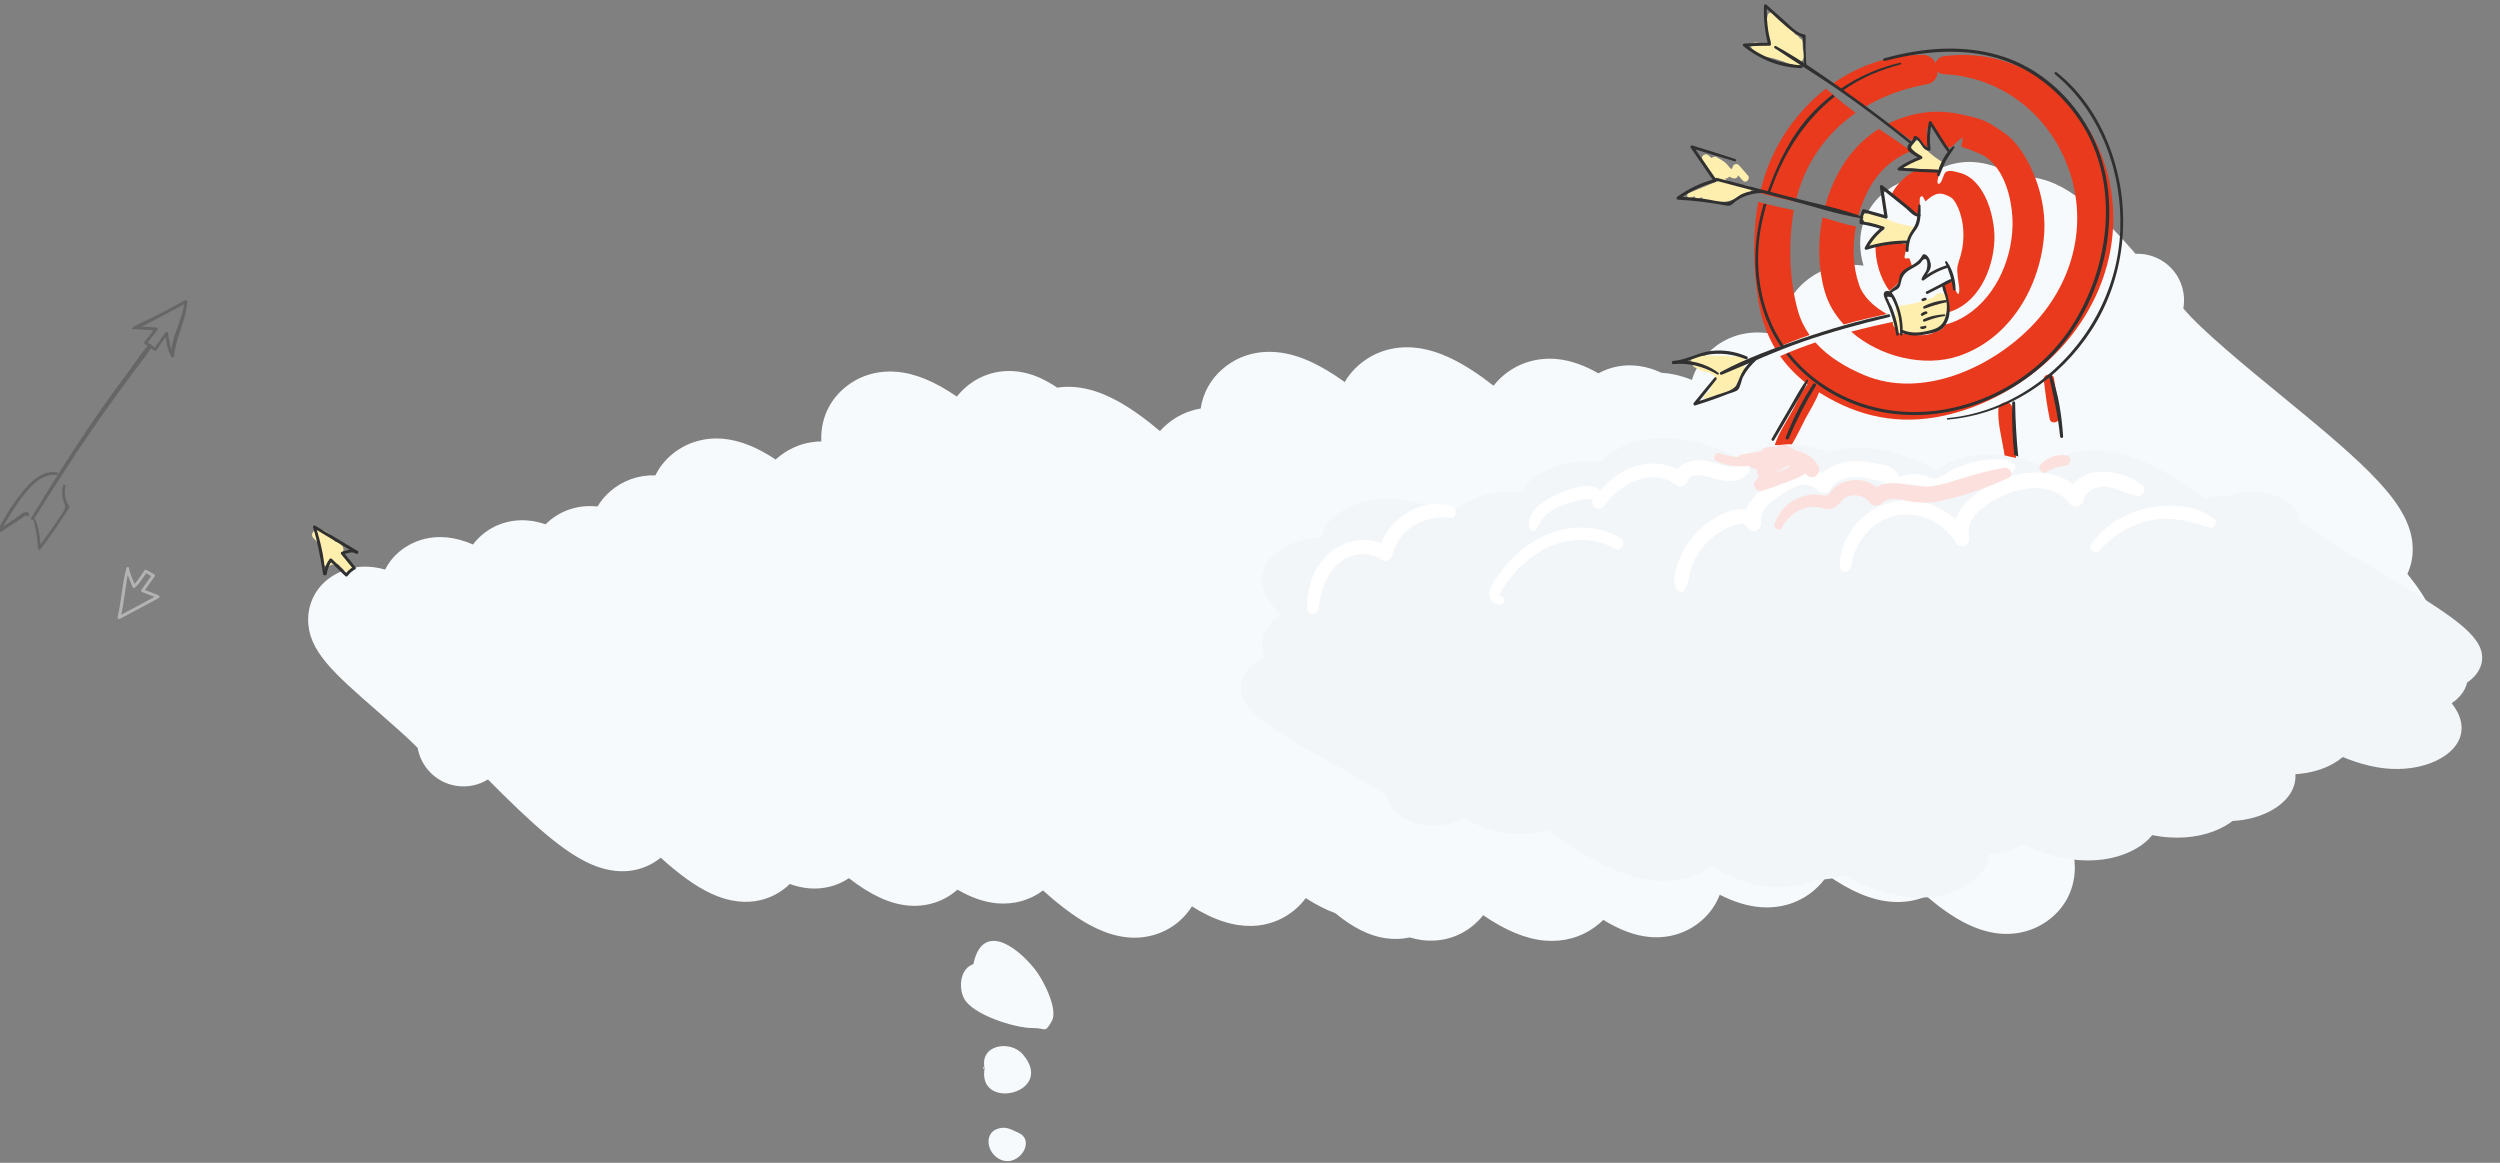 <?xml version="1.0" encoding="utf-8"?>
<!-- Generator: Adobe Illustrator 20.1.0, SVG Export Plug-In . SVG Version: 6.00 Build 0)  -->
<svg version="1.1" xmlns="http://www.w3.org/2000/svg" xmlns:xlink="http://www.w3.org/1999/xlink" x="0px" y="0px"
	 viewBox="0 0 860 400" style="enable-background:new 0 0 860 400;" xml:space="preserve">
<rect x="0" y="0" width="860" height="400" fill="#808080" stroke="none"/>
<style type="text/css">
	.st0{fill:none;stroke:#F7FAFC;stroke-width:39.997;stroke-linecap:round;stroke-linejoin:round;}
	.st1{fill:none;stroke:#F2F6F9;stroke-width:39.997;stroke-linecap:round;stroke-linejoin:round;}
	.st2{fill:#F7FAFC;}
	.st3{fill:#F2F6F9;}
	.st4{fill:#FFFFFF;}
	.st5{fill:#FCE0DE;}
	.st6{fill:#E6E6E6;}
	.st7{fill:#FFEFAF;}
	.st8{fill:#E93A1D;}
	.st9{fill:#303030;}
	.st10{fill:#E83D25;}
	.st11{fill:#B3B3B3;}
	.st12{fill:#666666;}
	.st13{fill:none;stroke:#E93A1D;stroke-width:1.5;stroke-linecap:round;stroke-linejoin:round;}
	.st14{fill:none;stroke:#E93A1D;stroke-width:1.5;stroke-linecap:round;stroke-linejoin:round;stroke-dasharray:2.026,5.065;}
	.st15{fill:none;stroke:#E93A1D;stroke-width:1.5;stroke-linecap:round;stroke-linejoin:round;stroke-dasharray:1.893,4.732;}
	.st16{fill:#777777;}
	.st17{fill:#172DF8;}
	.st18{fill:none;stroke:#E93A1D;stroke-width:1.5;stroke-linecap:round;stroke-linejoin:round;stroke-dasharray:1.92,4.799;}
	.st19{fill:none;stroke:#E93A1D;stroke-width:1.5;stroke-linecap:round;stroke-linejoin:round;stroke-dasharray:1.92,4.799;}
</style>
<g id="back">
	<g>
		<path class="st2" d="M533.824,323.664c-0.754,0-1.515-0.03-2.284-0.093c-6.655-0.534-13.68-3.526-21.332-8.742
			c-0.889,1.137-1.897,2.199-3.019,3.175c-4.974,4.324-11.378,6.233-18.03,5.382
			c-1.39-0.179-2.781-0.48-4.18-0.905c-2.683,0.582-5.496,0.682-8.351,0.268
			c-5.666-0.818-11.331-3.719-17.277-8.609c-3.272-1.203-6.656-2.94-10.18-5.188
			c-0.984,1.352-2.132,2.604-3.436,3.737c-4.669,4.06-14.843,9.717-30.525,2.019
			c-1.669-0.819-3.396-1.788-5.189-2.913c-1.154,1.867-2.604,3.574-4.33,5.074
			c-4.798,4.17-11.039,6.166-17.581,5.604c-8.985-0.765-18.373-6.28-29.295-16.161
			c-4.434,3.34-9.947,4.91-15.682,4.436c-4.483-0.369-9.014-1.955-13.766-4.704
			c-0.059,0.053-0.119,0.104-0.179,0.156c-4.504,3.915-10.361,5.808-16.484,5.33
			c-6.604-0.515-13.296-3.72-20.685-9.43c-3.931,2.641-8.666,3.879-13.575,3.496
			c-2.233-0.171-4.474-0.675-6.75-1.503c-0.316,0.311-0.644,0.615-0.983,0.909
			c-3.315,2.882-12.531,8.863-26.467,2.198c-5.024-2.403-10.418-6.264-16.964-12.143
			c-3.354,2.752-11.683,7.653-24.065,2.185c-4.435-1.958-9.188-5.101-14.959-9.89
			c-6.298-5.228-13.301-12.037-20.405-19.213c-6.552,4.061-15.266,2.889-20.486-3.116
			c-1.98-2.278-3.202-4.956-3.686-7.727c-3.215-3.344-9.4-8.741-13.419-12.249
			c-15.653-13.661-24.276-21.186-24.266-31.961c0.005-5.061,2.186-9.858,5.984-13.16
			c2.731-2.374,9.813-7.068,20.497-3.988c1.115-2.223,2.664-4.234,4.592-5.91c3.251-2.825,12.158-8.627,25.632-2.714
			c0.856-1.14,1.843-2.2,2.955-3.167c4.304-3.741,9.896-5.56,15.737-5.108c2.082,0.159,4.17,0.604,6.286,1.328
			c0.348-0.346,0.709-0.682,1.085-1.008c4.381-3.81,10.072-5.659,16.03-5.186
			c0.248,0.019,0.498,0.043,0.747,0.07c1.147-1.934,2.619-3.698,4.391-5.237c4.28-3.722,9.751-5.654,15.524-5.481
			c1.266-2.585,3.06-4.92,5.335-6.897c4.875-4.238,11.225-6.262,17.869-5.695
			c5.807,0.494,11.766,2.911,18.166,7.149c0.155-0.143,0.312-0.282,0.472-0.421
			c2.921-2.539,8.005-5.706,15.248-5.808c-0.018-0.352-0.027-0.701-0.03-1.051
			c-0.042-6.681,2.677-12.743,7.657-17.072c5.023-4.367,11.32-6.382,18.201-5.831
			c6.528,0.523,13.339,3.409,20.791,8.527c0.894-1.142,1.907-2.209,3.035-3.189
			c5.103-4.436,11.643-6.341,18.418-5.36c4.315,0.623,8.629,2.459,13.07,5.469c1.945-0.294,3.962-0.36,6.03-0.194
			c8.917,0.716,18.378,5.879,29.304,15.154c0.692-0.782,1.442-1.526,2.25-2.228
			c3.361-2.922,7.405-4.809,11.767-5.546c0.784-5.266,3.352-9.977,7.43-13.521
			c5.023-4.368,11.333-6.41,18.247-5.901c7.38,0.54,15.173,4.042,23.869,10.315
			c1.241-2.155,2.853-4.115,4.808-5.814c5.189-4.511,11.703-6.607,18.821-6.055
			c8.414,0.648,17.436,5.186,27.577,13.143c0.913-1.187,1.956-2.293,3.122-3.307
			c5.195-4.516,11.928-6.586,18.953-5.842c4.549,0.484,9.171,2.125,13.989,4.883
			c4.208-2.328,9.048-3.219,14.02-2.522c2.579,0.36,5.137,1.138,7.71,2.332c3.123,0.185,6.601,0.923,10.443,2.457
			c1.218-4.031,3.551-7.639,6.863-10.518c3.934-3.42,11.86-8.003,23.922-4.636
			c-0.009-0.222-0.015-0.442-0.017-0.664c-0.088-6.962,2.739-13.295,7.961-17.834
			c3.544-3.081,10.27-7.099,20.312-5.646c-0.769-2.599-1.149-5.12-1.163-7.613
			c-0.037-6.681,2.682-12.742,7.655-17.064c4.29-3.729,9.626-5.743,15.293-5.825
			c4.908-4.013,11.123-5.788,17.581-5.007c4.387,0.531,8.771,2.181,13.373,5.046
			c1.56-0.169,3.156-0.173,4.771-0.008c11.069,1.136,21.873,9.939,36.028,26.377
			c4.711-0.199,9.457,1.657,12.788,5.488c3.3,3.796,4.493,8.706,3.678,13.301
			c5.896,7.231,22.673,20.97,33.222,29.608c29.864,24.455,45.458,37.916,45.678,52.926
			c0.046,3.121-0.585,6.099-1.829,8.795c7.756,9.623,11.31,17.404,11.331,24.951
			c0.01,3.441-0.738,6.711-2.168,9.645c0.606,2.283,0.901,4.496,0.9,6.671
			c-0.003,6.461-2.641,12.312-7.427,16.472c-5.159,4.485-11.817,6.503-18.761,5.68
			c-1.647-0.195-3.302-0.551-4.971-1.063c-5.079,2.454-12.525,3.822-22.415,0.054
			c-0.245,6.471-3.038,12.323-7.947,16.591c-4.669,4.06-14.901,9.753-30.959,2.265
			c-1.019-0.475-2.061-1.002-3.127-1.582c-1.122,4.476-3.577,8.481-7.192,11.624
			c-3.758,3.266-11.119,7.586-22.104,5.107c0.281,1.51,0.426,2.995,0.435,4.469
			c0.041,6.683-2.679,12.746-7.658,17.074c-5.1,4.433-11.709,6.473-18.606,5.735
			c-7.794-0.831-15.841-5.182-24.765-12.832c-3.683,1.602-7.762,2.262-12.068,1.93
			c-6.884-0.53-14.09-3.644-22.029-9.191c-1.169,1.856-2.623,3.555-4.344,5.05
			c-5.104,4.438-11.515,6.507-18.545,5.997c-4.489-0.329-9.172-1.781-14.127-4.284
			c-1.294,3.39-3.408,6.423-6.25,8.893c-4.862,4.228-11.188,6.231-17.816,5.647
			c-5.116-0.451-10.38-2.438-15.99-5.891c-0.385,0.385-0.786,0.758-1.203,1.12
			C545.708,321.574,540.039,323.664,533.824,323.664z"/>
	</g>
	<g>
		<path class="st3" d="M660.281,308.77c-0.89,0-1.787-0.031-2.689-0.093c-7.29-0.504-14.843-3.054-23.156-7.529
			c-3.055,0.972-6.396,1.494-9.861,1.534c-4.543,2.066-10.008,2.932-15.652,2.44
			c-6.637-0.574-13.168-2.962-20.226-7.164c-0.694,0.544-1.457,1.057-2.286,1.537
			c-4.443,2.572-10.209,3.806-16.248,3.475c-11.176-0.614-22.753-6.65-37.777-17.472
			c-4.162,1.411-10.717,2.425-19.281-0.058c-3.009-0.872-6.159-2.133-9.718-3.898
			c-6.669,3.727-16.621,3.218-22.355-1.175c-2.482-1.902-3.772-4.223-3.912-6.559
			c-4.232-3.041-13.437-8.213-19.343-11.532c-20.826-11.703-30.841-17.677-30.928-25.553
			c-0.04-3.577,2.249-6.967,6.281-9.301c0.55-0.318,1.282-0.702,2.188-1.093
			c-0.699-1.447-1.083-2.9-1.14-4.383c-0.155-3.996,2.117-7.672,6.42-10.432
			c-4.388-4.45-6.441-8.347-6.457-12.166c-0.017-4.263,2.596-8.128,7.356-10.885
			c3.67-2.125,8.188-3.372,13.023-3.631c0.712-3.648,3.329-6.916,7.55-9.361
			c5.141-2.976,11.766-4.303,18.663-3.74c5.016,0.411,10.086,1.83,15.387,4.216
			c1.366-0.152,2.772-0.221,4.18-0.224c1.066-0.99,2.318-1.907,3.747-2.734c4.96-2.871,11.429-4.245,18.209-3.864
			c0.398,0.022,0.795,0.05,1.194,0.084c1.317-2.536,3.618-4.806,6.79-6.642
			c5.1-2.953,11.737-4.333,18.682-3.891c0.645,0.041,1.293,0.098,1.944,0.17c1.304-1.512,3-2.887,5.058-4.079
			c5.318-3.079,11.969-4.473,19.23-4.039c7.221,0.434,14.868,2.804,23.247,6.917
			c0.397-0.264,0.81-0.521,1.239-0.769c5.102-2.954,11.702-4.3,18.583-3.786c3.685,0.274,7.417,1.079,11.259,2.397
			c3.671-1.157,7.777-1.649,12.124-1.443c7.646,0.366,15.669,2.952,24.734,7.602
			c0.755-0.593,1.588-1.155,2.495-1.679c4.647-2.691,10.711-4.003,17.081-3.694
			c5.494,0.266,11.176,1.722,17.32,4.307c0.865-0.758,1.857-1.465,2.969-2.109
			c4.479-2.593,10.29-3.826,16.354-3.478c10.836,0.626,21.801,6.264,35.753,16.351
			c2.725-0.65,5.669-0.898,8.683-0.709c0,0,0.002,0,0.003,0c6.519-2.568,15.059-1.754,20.205,2.189
			c2.426,1.859,3.713,4.119,3.901,6.401c4.886,3.909,17.697,11.605,25.775,16.456
			c26.391,15.851,37.096,22.609,36.985,30.762c-0.043,3.151-1.914,6.146-5.177,8.35
			c-0.615,2.693-2.436,5.146-5.308,7.128c2.323,2.98,3.401,5.726,3.407,8.478
			c0.008,4.07-2.491,7.761-7.038,10.393c-4.646,2.691-10.707,4.005-17.079,3.694
			c-5.326-0.258-10.831-1.635-16.76-4.075c-0.915,0.784-1.958,1.518-3.123,2.191
			c-3.684,2.133-8.253,3.41-13.163,3.713c0.009,0.155,0.015,0.311,0.017,0.466
			c0.076,4.608-2.735,8.798-7.915,11.797c-3.881,2.247-8.633,3.562-13.714,3.833
			c-0.738,0.57-1.546,1.111-2.42,1.618c-5.317,3.08-11.965,4.478-19.231,4.04
			c-1.966-0.118-3.964-0.38-5.999-0.781c-1.353,1.716-3.195,3.268-5.484,4.593
			c-5.354,3.1-12.04,4.497-19.335,4.026c-6.2-0.395-12.69-2.223-19.664-5.362
			c-3.4,1.802-7.435,2.941-11.758,3.341c-0.308,4.284-3.106,8.15-7.971,10.967
			C671.738,307.41,666.182,308.77,660.281,308.77z"/>
	</g>
	<g>
		<g>
			<path class="st4" d="M528.485,182.045c0.977-1.471,1.579-3.095,2.813-4.394c1.287-1.354,2.872-2.351,4.544-3.165
				c1.255-0.61,12.346-4.497,11.992-2.134c-0.365,2.439,2.459,3.71,3.955,1.668
				c5.655-7.718,16.405-13.645,25.153-7.002c1.237,0.94,3.184-0.067,3.522-1.433
				c0.906-3.663,7.052-1.62,9.353-0.962c3.978,1.137,8.821,1.621,11.679-2.071
				c1.146-1.48-0.301-4.049-2.187-2.834c-3.916,2.521-9.765-1.21-14.049-1.381
				c-4.026-0.161-8.732,1.496-9.42,5.975c1.174-0.478,2.348-0.955,3.522-1.433
				c-4.844-3.592-11.408-4.279-17.079-2.413c-6.028,1.983-10.6,6.31-14.232,11.371
				c1.319,0.556,2.637,1.112,3.955,1.668c0.474-3.389-1.812-6.123-5.293-6.333
				c-3.285-0.197-6.973,1.228-9.995,2.425c-4.593,1.819-12.039,6.097-10.549,12.148
				C526.446,182.855,527.909,182.913,528.485,182.045L528.485,182.045z"/>
		</g>
	</g>
	<g>
		<g>
			<path class="st4" d="M579.329,203.094c1.733-2.24,1.609-5.536,2.586-8.175c1.051-2.838,2.696-5.491,4.74-7.718
				c2.036-2.219,4.42-4.072,7.138-5.383c0.916-0.442,6.303-2.834,6.951-0.953
				c1.116,3.242,5.45,1.866,5.007-1.381c-0.603-4.424,4.655-7.668,7.803-9.789
				c3.427-2.309,8.572-4.785,11.823-0.871c1.153,1.389,3.524,0.872,4.349-0.56
				c1.851-3.216,5.482-4.226,8.998-4.138c2.068,0.052,4.079,0.457,6.09,0.911
				c0.805,0.181,1.7,0.299,2.476,0.595c0.456,0.057,0.841,0.252,1.155,0.583
				c-0.061-0.164-0.072-0.328-0.033-0.49c-1.463,1.532,0.061,3.542,1.908,3.277
				c2.702-0.388,3.78-3.928,2.451-6.125c-1.76-2.91-6.683-3.349-9.654-3.834
				c-6.789-1.109-14.438-0.077-18.174,6.427c1.45-0.187,2.9-0.374,4.349-0.56
				c-4.887-5.873-13.078-3.659-18.526,0.019c-4.861,3.282-12.648,9.039-10.024,15.937
				c1.669-0.46,3.338-0.92,5.007-1.381c-3.189-8.728-15.214-2.344-19.795,1.463
				c-3.165,2.63-5.781,6.062-7.494,9.802c-1.426,3.113-3.839,8.841-1.625,12.023
				C577.351,203.51,578.653,203.968,579.329,203.094L579.329,203.094z"/>
		</g>
	</g>
	<g>
		<g>
			<path class="st4" d="M636.767,194.784c1.077-8.126,7.125-15.541,15.223-17.41
				c8.01-1.849,16.669,2.257,20.777,9.239c1.478,2.513,5.265,0.823,4.623-1.949
				c-1.766-7.631,8.299-12.999,14.057-15.098c7.152-2.607,15.69-2.679,20.743,3.844
				c1.248,1.611,4.099,0.636,4.511-1.191c0.676-3.003,3.538-4.588,6.472-4.755
				c4.149-0.237,7.73,2.215,11.631,3.155c1.982,0.477,4.011-2.241,2.166-3.721
				c-7.143-5.73-22.828-7.932-25.474,3.887c1.504-0.397,3.007-0.794,4.511-1.191
				c-6.602-8.501-18.488-8.314-27.607-4.566c-8.303,3.412-18.598,10.626-15.888,20.982
				c1.541-0.65,3.082-1.299,4.623-1.949c-5.324-8.899-16.264-13.771-26.43-11.348
				c-9.985,2.38-17.701,11.819-17.844,22.072C632.825,197.375,636.448,197.193,636.767,194.784L636.767,194.784z"/>
		</g>
	</g>
	<g>
		<g>
			<path class="st4" d="M722.172,189.457c4.607-5.346,10.645-9.003,17.566-10.451c7.184-1.502,13.44,0.23,20.209,2.482
				c1.63,0.542,3.199-1.896,1.756-3.016c-6.229-4.835-15.315-5.269-22.781-3.716
				c-7.798,1.623-14.985,5.965-19.535,12.551C718.25,188.952,720.856,190.984,722.172,189.457L722.172,189.457z"/>
		</g>
	</g>
	<g>
		<g>
			<path class="st4" d="M653.167,167.47c3.549-1.378,6.403-0.958,9.816,0.482c2.962,1.25,5.395,0.297,8.098-1.093
				c2.963-1.523,6.031-2.706,9.298-3.391c3.605-0.756,7.068-0.54,10.706-0.65c2.408-0.073,3.107-3.782,0.588-4.343
				c-6.648-1.481-14.488,0.412-20.484,3.369c-1.609,0.793-3.164,2.18-4.881,2.695
				c-1.768,0.53-3.414-0.789-5.085-1.169c-3.193-0.726-6.368-0.231-9.223,1.329
				C650.53,165.503,651.538,168.102,653.167,167.47L653.167,167.47z"/>
		</g>
	</g>
	<g>
		<g>
			<path class="st4" d="M453.618,209.15c0.74-5.651,2.444-11.655,6.953-15.473
				c4.121-3.489,10.253-4.257,14.731-1.074c1.241,0.882,3.241-0.01,3.554-1.446
				c1.976-9.079,11.062-14.081,19.924-13.031c2.343,0.278,2.623-3.324,0.538-3.975
				c-10.865-3.391-22.843,4.947-25.127,15.72c1.185-0.482,2.369-0.964,3.554-1.446
				c-5.857-4.116-13.972-3.157-19.498,1.077c-5.95,4.559-8.745,12.335-8.644,19.648
				C449.639,211.814,453.292,211.636,453.618,209.15L453.618,209.15z"/>
		</g>
	</g>
	<g>
		<g>
			<path class="st4" d="M516.182,205.019c-1.188-0.075,2.41-4.99,2.741-5.416c1.236-1.59,2.566-3.107,4.005-4.517
				c2.672-2.618,5.679-4.87,9.032-6.542c7.303-3.64,16.24-3.909,23.435,0.119
				c2.294,1.284,4.309-2.167,2.058-3.521c-9.642-5.802-21.816-4.296-30.953,1.785
				c-4.319,2.875-7.994,6.625-10.995,10.845c-1.34,1.884-3.359,4.372-3.136,6.838
				c0.18,1.995,1.808,3.501,3.813,3.331C518.047,207.783,518.076,205.14,516.182,205.019L516.182,205.019z"/>
		</g>
	</g>
	<g>
		<g>
			<path class="st5" d="M590.437,158.606c3.943,1.9,8.051,2.07,12.324,1.487c1.683-0.229,1.674-3.148,0-3.389
				c-1.031-0.148-2.061-0.294-3.094-0.423c0.177,1.306,0.354,2.613,0.53,3.919
				c2.617-0.377,5.229-0.79,7.841-1.2c1.178-0.185,1.581-1.532,1.43-2.518
				c-0.52,0.909-0.406,1.315,0.343,1.217c-0.303-1.146-0.605-2.292-0.908-3.438
				c-0.726,0.911-1.458,1.58-2.573,1.996c-2.122,0.791-1.887,3.989,0.549,4.055
				c2.096,0.057,3.878-0.682,5.328-2.188c1.855-1.926-0.962-4.714-2.924-2.924
				c-1.543,1.408-3.081,2.818-4.652,4.193c-1.579,1.381,0.089,4.178,2.053,3.527
				c2.958-0.979,5.897-2.015,8.838-3.044c-0.558-1.324-1.116-2.647-1.674-3.971c-2.77,1.483-5.539,2.967-8.309,4.45
				c-1.061,0.568-1.339,1.989-0.785,2.995c0.512,0.929,1.126,1.543,2.054,2.046c-0.262-1-0.524-2-0.786-2.999
				c-0.775,1.08-1.55,2.161-2.325,3.241c-1.124,1.567,0.739,3.788,2.483,3.23
				c2.742-0.877,5.454-1.839,8.124-2.915c2.122-0.856,5.05-1.607,6.705-3.249
				c4.173-4.142-3.994-8.017-6.589-9.834c-0.751,1.284-1.501,2.568-2.252,3.853
				c3.051,2.075,6.856,3.994,9.42,6.659c2.023,2.102,5.33-0.574,3.967-3.061
				c-4.048-7.392-15.795-6.702-22.441-4.167c-3.135,1.196-1.962,5.759,1.398,5.069
				c0.479-0.09,0.962-0.126,1.449-0.107c2.411-0.039,2.865-3.471,0.565-4.174
				c-0.484-0.117-0.946-0.291-1.386-0.524c-0.442,1.633-0.884,3.266-1.327,4.899
				c3.593-0.28,7.068-1.407,10.712-1.067c3.043,0.284,5.21,1.729,7.574,3.527c0.649-1.539,1.298-3.078,1.946-4.617
				c-1.764-0.712-3.388-2.118-4.963-3.17c-1.555-1.04-3.109-2.079-4.664-3.119
				c-2.401-1.606-4.598,2.237-2.252,3.853c1.466,1.009,3.075,2.619,4.722,3.268
				c0.262,0.182,0.524,0.363,0.787,0.545c0.357-0.863,0.293-1.115-0.19-0.758
				c-0.505-0.082-1.854,0.857-2.372,1.081c-3.301,1.43-6.682,2.662-10.104,3.769
				c0.828,1.077,1.656,2.154,2.483,3.23c0.771-1.083,1.542-2.166,2.313-3.248
				c0.671-0.942,0.186-2.476-0.786-2.999c-0.162-0.157-0.325-0.313-0.487-0.47
				c-0.262,0.998-0.523,1.997-0.785,2.995c2.764-1.493,5.528-2.986,8.292-4.478
				c2.128-1.149,0.678-4.803-1.674-3.971c-2.94,1.04-5.882,2.074-8.805,3.164
				c0.684,1.176,1.369,2.351,2.053,3.527c1.51-1.441,3.052-2.845,4.592-4.254c-0.975-0.975-1.949-1.949-2.924-2.924
				c-0.752,0.783-1.324,1.011-2.405,0.983c0.183,1.352,0.366,2.703,0.549,4.055c1.771-0.663,3.204-1.569,4.385-3.067
				c0.859-1.091,0.779-3.122-0.908-3.438c-2.772-0.521-5.915,0.512-5.384,3.839
				c0.477-0.839,0.953-1.679,1.43-2.518c-2.606,0.424-5.213,0.843-7.814,1.3
				c-2.226,0.391-1.694,3.99,0.53,3.919c0.876-0.028,1.751-0.072,2.627-0.116
				c-0.156-1.151-0.311-2.301-0.467-3.452c-3.52,0.957-6.869,0.372-10.246-0.811
				C590.009,155.342,588.918,157.874,590.437,158.606L590.437,158.606z"/>
		</g>
	</g>
	<g>
		<g>
			<path class="st5" d="M613.036,181.479c1.481-3.03,4.161-5.461,7.378-6.524c1.532-0.506,3.182-0.728,4.79-0.533
				c1.47,0.179,2.848,0.875,4.357,0.679c2.927-0.379,3.735-3.687,6.54-4.457
				c2.322-0.637,5.378-0.051,6.87,1.979c1.024,1.395,2.991,1.942,4.34,0.559c2.48-2.543,6.413-1.317,9.456-0.757
				c3.83,0.705,7.512,0.622,11.319-0.207c7.823-1.701,15.633-4.52,22.871-7.858
				c2.078-0.958,0.492-3.771-1.451-3.441c-4.461,0.758-8.651,1.823-12.983,3.133
				c-4.011,1.213-8.086,2.729-12.265,3.229c-7.003,0.837-15.062-4.073-20.855,1.993
				c1.446,0.186,2.893,0.373,4.34,0.559c-2.277-3.033-5.575-4.812-9.429-4.723
				c-1.813,0.042-3.636,0.471-5.255,1.294c-0.862,0.438-1.697,1.02-2.402,1.684
				c-0.579,0.545-1.099,1.74-1.721,2.126c-0.983,0.611-3.958-0.292-5.422-0.147
				c-1.962,0.194-3.817,0.737-5.587,1.602c-3.671,1.793-6.265,4.843-7.503,8.707
				C609.935,181.899,612.318,182.947,613.036,181.479L613.036,181.479z"/>
		</g>
	</g>
	<g>
		<g>
			<path class="st5" d="M704.124,162.354c2.126-1.448,4.307-1.856,6.792-2.275c1.704-0.287,1.666-3.086,0-3.405
				c-3.254-0.623-6.52,0.743-8.884,2.968C700.629,160.963,702.482,163.473,704.124,162.354L704.124,162.354z"/>
		</g>
	</g>
	<path class="st2" d="M334.835,331.684c-4.417,1.378-5.226,7.744-3.226,11.736
		c2.814,5.616,17.619,10.294,23.7,10.228c4.728-0.051,3.918,1.965,6.445-2.258
		c2.47-4.128-3.007-14.554-5.72-17.939C348.899,324.547,337.79,317.627,334.835,331.684z"/>
	<path class="st2" d="M338.803,367.818c-2.201-8.435,8.641-10.223,13.037-5.135
		c11.688,13.528-16.366,19.942-13.037,4.345C337.818,369.084,338.349,365.394,338.803,367.818z"/>
	<path class="st2" d="M350.577,389.793c6.191,3.076-1.251,13.306-7.81,8.256c-3.541-2.727-3.917-8.592,0.699-9.836
		C345.7,387.611,346.928,387.981,350.577,389.793z"/>
</g>
<g id="Layer_2">
	<g>
		<g>
			<path class="st8" d="M617.693,69.39c3.066-13.115,10.485-23.48,20.692-30.573c-1.235-0.901-2.459-1.813-3.656-2.756
				c-2.173-1.712-4.342-3.684-6.601-5.561c-10.445,8.106-18.303,19.743-21.839,32.602c-0.303,1.101-0.57,2.212-0.822,3.327
				C609.489,67.579,613.593,68.479,617.693,69.39z"/>
			<path class="st8" d="M610.66,119.895c3.879-1.722,7.83-3.258,11.835-4.642c-1.755-2.484-3.147-5.267-4.031-8.423
				c-2.978-10.638-3.314-22.917-1.515-33.782c0.039-0.238,0.092-0.468,0.134-0.704c-4.096-0.907-8.204-1.779-12.233-2.904
				c-2.049,11.104-1.748,22.715,0,33.788C605.849,109.552,607.773,115.057,610.66,119.895z"/>
			<path class="st8" d="M726.172,65.234c-4.562-27.822-28.579-49.695-57.428-45.92c-1.58,0.207-2.544,1.253-2.865,2.428
				c-0.807-1.594-2.32-2.825-4.388-2.851c-11.281-0.14-21.859,3.532-30.783,9.715c1.061,0.882,2.09,1.771,3.082,2.634
				c2.345,2.039,4.824,3.938,7.361,5.773c6.403-3.902,13.749-6.618,21.706-8.027c2.496-0.442,3.628-2.342,3.676-4.376
				c0.495,0.516,1.224,0.873,2.21,0.92c20.813,0.983,37.728,15.258,43.653,34.95c5.637,18.736-0.052,37.871-13.561,51.774
				c-13.994,14.402-37.791,25.09-57.491,16.799c-6.406-2.696-12.43-6.271-16.842-11.251c-4.112,1.393-8.166,2.945-12.144,4.696
				c2.541,3.598,5.669,6.808,9.429,9.685c-2.186,2.809-3.685,6.34-5.367,9.39c-2.059,3.733-4.592,7.463-5.904,11.534
				c0.908,0.144,2.985-0.242,4.041-0.28c0.624-0.022,1.251-0.03,1.874-0.008
				c1.703-2.742,3.046-5.757,4.531-8.592c1.553-2.966,3.6-6.055,4.782-9.287c0.226,0.144,0.44,0.294,0.67,0.436
				c13.078,8.124,27.025,10.924,42.146,7.653c11.753-2.543,22.754-8.1,32.113-15.59
				C719.339,112.502,730.092,89.137,726.172,65.234z"/>
			<path class="st8" d="M689.574,156.661c0.052,0.008,0.101,0.009,0.154,0.022c1.204,0.299,2.415,0.587,3.634,0.824
				c0.055-0.01,0.11-0.009,0.165-0.014c-0.125-1.061-0.236-2.124-0.314-3.191c-0.344-4.735,0.005-9.473-0.987-14.142
				c-0.594-2.793-4.661-1.997-4.791,0.648c-0.234,4.765,1.054,9.361,1.845,14.026
				C689.383,155.442,689.48,156.051,689.574,156.661z"/>
			<path class="st8" d="M703.065,130.562c0.506,4.56,1.1,9.124,2.03,13.618c0.362,1.748,3.256,1.378,3.137-0.425
				c-0.301-4.58-0.945-9.137-1.672-13.667C706.246,128.13,702.843,128.565,703.065,130.562z"/>
			<path class="st8" d="M668.728,60.152c-0.465,1.128-1.008,3.03-1.759,3.091c-1.271,0.103,0.446-3.928,0.367-4.684
				c-3.234-0.473-6.526-0.862-9.573,0.771c-1.522,0.815-2.854,1.954-4.021,3.219
				c-1.207,1.308-2.548,2.901-3.061,4.619c2.084,1.292,3.827,2.973,5.872,4.277
				c1.123,0.716,2.317,2.072,3.603,2.328c0.205-1.013,0.227-2.045,0.264-3.074
				c0.023-0.637-0.206-2.388,0.175-2.9c0.813-1.093,1.267,0.791,1.784,1.475c0.877-0.802,1.991-1.729,3.102-2.231
				c0.674-0.305,1.466-0.476,2.204-0.434c0.975,0.056,2.788,0.84,3.567,1.393
				c1.043,0.74,1.762,2.227,2.272,3.355c1.105,2.443,1.693,5.194,1.854,7.865
				c0.172,2.856-0.104,5.765-0.871,8.524c-0.328,1.18-0.775,2.34-1.052,3.529
				c-0.318,1.367-0.09,2.804,0.031,4.181c0.146,1.656,0.855,4.097,0.283,5.721
				c-1.14-0.325-1.621-3.494-2.016-4.607c-0.216-0.609-2.951,1.577-3.279,1.735c0.129,0.166,0.231,0.375,0.289,0.638
				c0.103,0.462,0.205,0.923,0.308,1.385c0.044,0.198,0.049,0.387,0.026,0.564c0.427,2.237,0.93,4.392,0.798,6.63
				c10.354-2.733,15.733-14.424,16.176-24.768c0.077-1.801-0.049-3.609-0.305-5.392
				c-0.768-5.338-2.694-11.159-6.619-15.029c-1.482-1.461-3.323-2.502-5.352-2.979
				c-1.311-0.308-3.623-1.145-4.697,0.096C668.98,59.587,668.857,59.84,668.728,60.152z"/>
			<path class="st8" d="M654.47,95.097c0.905-1.71,1.895-2.359,3.42-3.203c-0.137,0.076-0.843-2.713-1.004-2.878
				c-0.511-0.526-0.999,0.138-1.563-0.178c-0.759-0.425,1.614-5.813,1.228-5.822c-1.94-0.046-3.829-0.103-5.739,0.429
				c-1.772,0.494-3.371,1.088-5.233,1.127c-0.146,0.003-0.283-0.02-0.413-0.055c-0.071,5.506,1.611,11.14,4.77,15.524
				C651.864,98.535,653.191,97.515,654.47,95.097z"/>
			<path class="st8" d="M629.492,72.323c3.236,0.965,6.382,1.822,9.613,2.5c1.336-5.219,3.55-10.124,6.538-14.028
				c3.147-4.111,7.36-7.17,12.148-8.938c-0.263,0.005-0.544-0.074-0.828-0.277c-3.475-2.476-7.063-4.841-10.629-7.237
				c-2.156,1.35-4.183,2.915-6.038,4.688c-6.204,5.93-10.45,14.047-12.676,22.755C628.246,71.959,628.87,72.138,629.492,72.323z"
				/>
			<path class="st8" d="M634.258,111.621c4.899-1.348,9.848-2.536,14.819-3.613c-4.237-2.376-8.055-5.645-9.607-10.168
				c-2.059-6.004-2.302-13.123-1.044-19.937c-3.873-0.745-7.588-1.991-11.381-3.096c-0.034-0.01-0.068-0.019-0.102-0.029
				c-1.713,8.583-1.508,17.557,0.763,25.482C628.931,104.533,631.238,108.352,634.258,111.621z"/>
			<path class="st8" d="M681.554,41.161c-2.322-0.841-4.835-1.383-7.101-1.859c-3.923-0.824-8.038-1.111-11.961-0.64
				c-4.6,0.552-9.069,1.908-13.171,3.993c2.918,1.954,5.836,3.898,8.677,5.906c0.522-0.892,1.564-1.157,2.432-0.42
				c0.781,0.663,1.174,1.607,2.014,2.22c0.089,0.065,0.189,0.112,0.284,0.166c0.23-0.037,0.462-0.076,0.689-0.104
				c-0.134-0.768-0.198-1.62-0.296-2.23c-0.181-1.125-0.292-2.242-0.287-3.382c0.009-1.816,2.455-1.987,3.021-0.409
				c0.67,1.867,1.895,5.452,3.717,6.169c1.209,0.475,1.866-0.076,2.709-0.859c1.07-0.994,1.527-1.701,2.896-2.315
				c0.292-0.131-0.574,2.65-0.495,2.823c0.275,0.606,1.799,0.778,2.333,0.984
				c1.094,0.42,2.142,0.954,3.245,1.353c9.179,3.317,12.225,16.385,12.053,25.049
				c-0.248,12.48-6.575,26.137-17.98,32.08c-2.212,1.153-4.506,1.93-6.836,2.344c-0.009,0.531-0.231,1.084-0.671,1.423
				c-3.343,2.578-7.394,1.887-11.284,1.444c-1.087-0.124-2.099,0.05-2.82-0.914c-0.667-0.892-0.86-2.228-1.228-3.357
				c-4.923,1.042-9.83,2.183-14.69,3.478c9.858,8.657,25.063,12.344,36.905,8.393c17.787-5.935,28.256-24.015,29.488-42.064
				c0.583-8.521-1.677-17.57-5.728-25.046c-1.419-2.619-3.123-5.105-5.187-7.26
				c-2.053-2.144-4.411-3.463-6.844-5.076C684.276,42.279,682.949,41.666,681.554,41.161z"/>
		</g>
		<path class="st7" d="M669.645,103.95c1.121-2.574-2.459-4.34-4.188-2.092c-0.121,0.157-0.232,0.308-0.348,0.462
			c-1.247,0.285-2.447,0.832-3.688,1.226c-2.425,0.77-4.917,1.263-7.441,1.568
			c-1.2,0.145-2.33,1.15-1.901,2.495c0.088,0.276,0.189,0.606,0.303,0.962
			c-0.381,0.291-0.715,0.657-0.964,1.159c-0.368,0.742-0.493,1.681,0,2.413c2.737,4.069,8.179,2.86,12.349,2.302
			c1.962-0.262,4.095-0.443,5.179-2.353c1.18-2.078,0.884-5.3,0.784-7.583
			C669.724,104.309,669.691,104.125,669.645,103.95z"/>
		<path class="st7" d="M121.112,194.912c-1.011-1.593-2.304-2.986-3.566-4.388c0.687-0.624,0.836-1.889,0.178-2.701
			c-0.234-0.296-0.474-0.586-0.722-0.871c-0.398-0.469-0.936-0.593-1.452-0.494
			c-0.894-0.881-1.564-2.112-2.483-2.894c-1.145-0.975-2.427-1.528-3.943-1.383
			c-1.383,0.133-2.459,1.881-1.235,2.981c2.343,2.105,3.373,4.841,3.069,7.968
			c-0.171,1.756,2.187,2.176,3.109,1.006c0.676,0.39,1.541,0.303,2.079-0.218c0.882,0.945,1.788,1.871,2.806,2.658
			C120.083,197.453,122.027,196.353,121.112,194.912z"/>
		<path class="st7" d="M601.268,63.962c-2.204-0.288-4.395-0.641-6.582-1.022c-0.453-0.513-0.895-1.033-1.327-1.562
			c0.581,0.111,1.218-0.179,1.493-0.642c0.587,0.346,1.186,0.59,1.802,0.652c0.411,0.041,0.889-0.263,1.077-0.618
			c0.08-0.152,0.138-0.31,0.199-0.468c0.526,0.597,1.051,1.194,1.579,1.789
			c1.063,1.196,2.792-0.556,1.751-1.751c-1.029-1.182-2.064-2.359-3.1-3.536c-0.605-0.688-1.893-0.34-2.083,0.55
			c-0.414,1.931-1.354-0.398-2.483-1.309c-0.986-0.796-2.035-1.433-3.146-2.035
			c-0.556-0.301-1.253-0.063-1.639,0.383c-0.38-0.328-0.76-0.655-1.141-0.983
			c-1.018-0.877-2.772,0.248-1.963,1.515c1.661,2.6,3.388,5.129,5.293,7.523
			c-0.012,0.004-0.023,0.008-0.035,0.012c-0.191-0.04-0.396-0.041-0.612,0.054
			c-3.09,1.363-6.221,2.612-9.358,3.86c-1.018,0.405-0.617,2.049,0.463,1.68c0.524-0.179,1.044-0.371,1.565-0.559
			c0.08,0.555,0.531,1.034,1.209,0.798c0.436-0.152,0.871-0.306,1.307-0.458c0.035,0.551,0.426,1.06,1.181,1.109
			c2.319,0.151,4.919,0.699,7.217,0.33c2.558-0.411,5.253-1.919,7.665-2.857
			C602.958,65.887,602.673,64.146,601.268,63.962z"/>
		<path class="st7" d="M620.132,16.694c0.011-0.757-0.015-1.514-0.086-2.29c-0.055-0.603-0.444-1.09-0.951-1.251
			c-0.321-0.56-0.769-0.985-1.391-1.185c-2.041-2.745-5.114-5.032-7.496-7.318
			c-0.664-0.637-1.894-0.394-2.118,0.559c-0.379,1.609-0.547,3.163-0.26,4.812
			c0.102,0.587,1.314,3.531,1.34,4.801c-1.693,0.179-3.424,0.068-5.099-0.178
			c-1.573-0.231-2.323,1.842-0.943,2.484c0.049,0.212,0.147,0.41,0.296,0.56c1.31,1.313,2.766,1.693,4.575,1.974
			c2.8,0.435,5.327,1.434,7.977,2.404c0.198,0.072,0.38,0.057,0.55,0.008c0.307,0.136,0.618,0.261,0.924,0.4
			c0.8,0.363,2.149-0.039,2.01-1.154l-0-0.002c0.269-0.197,0.529-0.475,0.775-0.867
			C620.809,19.539,620.592,18.091,620.132,16.694z"/>
		<path class="st7" d="M600.383,123.788c-0.833-1.297-2.949-1.144-4.24-1.148c-0.341-0.001-0.682,0.008-1.023,0.012
			c-0.176-0.101-0.377-0.176-0.628-0.191c-3.864-0.218-7.715-0.227-11.579-0.028
			c-1.049,0.054-1.527,1.045-1.12,1.952c0.103,0.23,0.226,0.437,0.35,0.641
			c-0.015,0.562,0.316,1.15,0.939,1.396c0.154,0.061,0.321,0.116,0.479,0.175
			c1.091,0.831,2.453,1.306,3.899,1.561c0.138,0.024,0.279,0.039,0.418,0.06c0.347,0.158,0.696,0.314,1.015,0.498
			c0.667,0.384,1.095,0.863,1.457,1.363c-0.908,0.876-1.591,1.876-1.831,3.032
			c-0.042,0.202-0.009,0.405,0.054,0.599c-0.13,0.202-0.265,0.4-0.393,0.604
			c-0.022,0.036-0.028,0.073-0.046,0.109c-0.68,0.439-1.296,0.916-1.779,1.474
			c-0.803,0.927,0.428,2.174,1.349,1.349c0.473-0.389,0.987-0.74,1.523-1.072
			c0.118,0.006,0.238-0.001,0.36-0.031c2.024-0.5,4.883-0.916,6.508-2.342
			c1.72-1.51,2.217-4.232,3.835-5.994c0.47-0.511,0.45-1.131,0.104-1.617
			C600.515,125.401,600.974,124.708,600.383,123.788z"/>
		<path class="st7" d="M657.573,77.889c-1.989-0.507-4.085-0.749-6.133-1.523c-0.881-0.333-13.01-5.801-10.466-0.79
			c0.387,0.763,1.057,1.106,1.798,1.158c1.581,0.734,3.254,1.454,4.948,1.823
			c-0.158,0.393-0.183,0.818-0.082,1.235c-1.429,0.391-2.83,0.882-3.956,1.732
			c-0.962,0.726-1.154,2.718,0.387,2.964c2.911,0.463,6.018-0.626,8.857-1.268c0.162-0.037,0.301-0.076,0.453-0.114
			c1.044,1.171,3.228,1.313,3.549-0.647c0.034-0.206,0.049-0.379,0.074-0.555c-0.002-0.015-0.002-0.03-0.004-0.045
			c0.023-0.268,1.683-3.651,1.63-3.668C658.282,78.079,657.929,77.98,657.573,77.889z"/>
		<path class="st7" d="M666.786,54.851c-1.372-0.928-2.699-1.925-3.835-3.132c-0.564-0.599-2.155-3.63-2.892-3.676
			c-0.929-0.059-2.697,2.409-3.247,3.157c0.738,0.831,1.943,1.485,2.867,2.12c1.107,0.761,0.579,1.003-0.476,1.641
			c-1.34,0.81-4.321,1.834-4.916,3.336c1.233-0.054,2.487-0.673,3.728-0.467
			c1.077,0.179,1.946,0.332,3.093,0.341c1.7,0.014,3.394,0.096,5.09,0.219
			c1.286,0.093,1.831-1.447,2.41-2.345C668,55.653,667.389,55.259,666.786,54.851z"/>
		<g>
			<g>
				<path class="st9" d="M719.916,47.13c-5.372-11.112-14.754-20.705-26.049-25.786c-11.083-4.986-23.551-5.529-35.412-3.574
					c-3.486,0.574-6.925,1.362-10.332,2.294c-0.574,0.157-0.332,1.04,0.246,0.893c11.961-3.055,24.673-4.533,36.795-1.481
					c11.733,2.954,21.573,10.192,28.735,19.848c15.825,21.335,12.554,51.607-1.324,73.039c-13.688,21.137-40.508,33.263-65.4,28.26
					c-12.378-2.488-24.043-9.297-31.825-19.307c-0.234,0.254-0.546,0.436-0.884,0.499
					c5.864,7.593,13.858,13.44,22.873,17.015c24.166,9.584,53.055,1.07,70.139-17.985
					C724.697,101.639,731.367,70.819,719.916,47.13z"/>
				<path class="st9" d="M606.19,76.087c0.432-1.987,0.928-3.957,1.486-5.905c-0.232,0.011-0.469,0.003-0.713-0.034
					c-0.085-0.013-0.162-0.041-0.237-0.071c-4.081,13.901-4.21,28.488,1.866,41.994
					c1.152,2.561,2.529,4.985,4.083,7.275c0.222-0.263,0.526-0.459,0.861-0.538
					C605.1,106.358,603.023,90.64,606.19,76.087z"/>
				<path class="st9" d="M631.106,33.149c-0.268-0.171-0.474-0.41-0.604-0.681c-2.67,2.04-5.181,4.303-7.488,6.791
					c-6.981,7.53-11.437,16.786-14.867,26.399c-0.102,0.284-0.19,0.572-0.288,0.857c0.319-0.004,0.614,0.097,0.864,0.273
					c4.348-13.199,11.724-25.124,22.45-33.596C631.151,33.177,631.129,33.163,631.106,33.149z"/>
				<path class="st9" d="M653.624,21.586c-7.426,1.731-14.438,4.82-20.665,9.095c0.037,0.023,0.074,0.046,0.111,0.069
					c0.244,0.155,0.433,0.369,0.564,0.61c3.153-2.231,6.557-4.192,10.252-5.801c3.204-1.396,6.521-2.498,9.897-3.396
					C654.155,22.063,653.998,21.499,653.624,21.586z"/>
			</g>
		</g>
		<g>
			<g>
				<path class="st9" d="M669.95,144.341c20.414-1.696,38.521-13.775,49.553-30.832c11.641-17.997,13.896-40.677,6.928-60.862
					c-3.694-10.7-9.977-20.725-18.949-27.758c-0.429-0.336-1.044,0.254-0.61,0.61c15.667,12.889,23.298,33.786,22.498,53.77
					c-0.83,20.716-11.544,40.016-28.151,52.303c-9.097,6.73-19.956,11.226-31.269,12.25
					C669.62,143.851,669.615,144.369,669.95,144.341L669.95,144.341z"/>
			</g>
		</g>
		<g>
			<g>
				<path class="st9" d="M660.37,73.663c-1.087,0.063-2.382-1.484-3.186-2.135c-1.104-0.893-2.209-1.784-3.315-2.675
					c-2.088-1.683-4.176-3.366-6.264-5.05c-0.448-0.361-1.013-0.021-0.929,0.541c0.526,3.488,1.055,6.975,1.588,10.461
					c0.228-0.228,0.456-0.456,0.684-0.684c-2.576-0.713-5.151-1.432-7.726-2.152c-0.304-0.085-0.558,0.107-0.666,0.378
					c-0.558,1.406-0.823,2.724-0.876,4.234c-0.008,0.213,0.171,0.484,0.395,0.519c2.585,0.409,5.097,1.031,7.573,1.876
					c-0.042-0.325-0.085-0.651-0.128-0.976c-2.544,1.957-4.537,4.291-6.023,7.141c-0.204,0.391,0.136,0.923,0.599,0.779
					c4.625-1.447,9.335-2.15,14.182-2.119c0.674,0.004,0.674-1.042,0-1.047c-4.932-0.033-9.754,0.683-14.464,2.144
					c0.2,0.26,0.399,0.519,0.599,0.779c1.398-2.667,3.256-4.918,5.647-6.754c0.364-0.28,0.337-0.817-0.128-0.976
					c-1.645-0.563-3.309-1.052-5.009-1.419c-0.706-0.153-1.764-0.051-2.136-0.788c-0.314-0.622,0.582-2.527,0.812-3.105
					c-0.222,0.126-0.444,0.252-0.666,0.378c2.574,0.724,5.147,1.449,7.718,2.179c0.446,0.127,0.744-0.283,0.684-0.684
					c-0.526-3.488-1.055-6.975-1.589-10.461c-0.31,0.18-0.619,0.36-0.929,0.541c2.954,2.37,5.906,4.743,8.862,7.11
					c1.052,0.843,3.281,3.644,4.848,2.553C660.766,74.088,660.708,73.643,660.37,73.663L660.37,73.663z"/>
			</g>
		</g>
		<g>
			<g>
				<path class="st9" d="M671.032,52.138c-2.338-3.332-4.376-6.837-6.594-10.246c-0.218-0.335-0.809-0.32-0.904,0.118
					c-0.675,3.109-0.828,6.174-0.436,9.336c0.168-0.168,0.336-0.336,0.505-0.505c-2.046-0.126-2.596-3.507-4.686-4.087
					c-0.334-0.093-0.622,0.164-0.642,0.489c-0.095,1.528-2.384,2.146-2.122,3.776c0.26,1.615,3.248,2.827,4.401,3.613
					c0.041-0.312,0.081-0.623,0.122-0.935c-2.71,1.107-5.35,2.248-7.691,4.04c-0.396,0.303-0.275,0.907,0.256,0.945
					c4.388,0.32,8.778,0.573,13.175,0.726c0.671,0.023,0.671-1.022,0-1.043c-4.397-0.14-8.789-0.362-13.175-0.698
					c0.085,0.315,0.171,0.63,0.256,0.945c2.273-1.727,4.822-2.853,7.451-3.929c0.411-0.168,0.508-0.672,0.122-0.935
					c-0.868-0.591-1.937-1.134-2.708-1.844c-1.099-1.012-1.28-1.264-0.28-2.398c0.645-0.732,1.146-1.257,1.208-2.263
					c-0.214,0.163-0.428,0.326-0.642,0.489c2.313,0.639,2.315,3.957,4.956,4.117c0.249,0.015,0.537-0.245,0.505-0.505
					c-0.383-3.064-0.268-6.05,0.38-9.073c-0.301,0.039-0.603,0.079-0.904,0.118c2.244,3.43,4.202,7.064,6.752,10.284
					C670.645,53.067,671.321,52.55,671.032,52.138L671.032,52.138z"/>
			</g>
		</g>
		<g>
			<g>
				<path class="st9" d="M671.81,50.342c-2.612,2.269-4.727,6.33-5.443,9.697c-0.101,0.476,0.621,0.858,0.839,0.354
					c0.728-1.685,1.302-3.409,2.175-5.034c0.869-1.618,2.019-3.045,2.929-4.631C672.496,50.404,672.077,50.11,671.81,50.342
					L671.81,50.342z"/>
			</g>
		</g>
		<g>
			<g>
				<path class="st9" d="M659.976,70.548c-0.242,1.279-0.31,2.564-0.429,3.859c-0.186,2.029-0.698,3.192-1.827,4.797
					c-1.483,2.107-2.248,4.409-2.16,6.997c0.021,0.624,0.967,0.628,0.973,0c0.016-1.839,0.319-3.598,1.219-5.223
					c0.644-1.162,1.616-2.114,2.157-3.333c0.897-2.018,0.827-4.848,0.739-7.005C660.632,70.272,660.051,70.152,659.976,70.548
					L659.976,70.548z"/>
			</g>
		</g>
		<g>
			<g>
				<path class="st9" d="M650.388,101.589c0.334-1.646,1.841-1.51,2.753-2.502c0.567-0.617,0.648-1.359,0.808-2.143
					c0.572-2.794,2.096-3.652,4.436-4.953c0.687-0.382,1.381-0.767,1.992-1.267c0.45-0.368,0.851-1.196,1.299-1.455
					c1.742-1.008,1.481,2.896,0.898,3.972c-0.526,0.971-1.201,1.603-1.536,2.682c-0.158,0.509,0.462,0.743,0.81,0.471
					c2.542-1.988,5.336-3.426,8.427-4.357c0.578-0.174,0.333-1.081-0.25-0.908c-3.266,0.969-6.177,2.48-8.862,4.58
					c0.27,0.157,0.54,0.314,0.81,0.471c0.626-2.014,2.584-3.142,2.203-5.435c-0.211-1.27-0.916-3.183-2.357-3.303
					c-0.163-0.014-0.335,0.1-0.413,0.237c-0.993,1.741-2.01,2.64-3.763,3.61c-1.225,0.677-2.571,1.317-3.493,2.41
					c-1.002,1.188-0.628,2.42-1.229,3.698c-0.799,1.698-3.371,2.032-3.123,4.113
					C649.834,101.815,650.315,101.952,650.388,101.589L650.388,101.589z"/>
			</g>
		</g>
		<g>
			<g>
				<path class="st9" d="M669.136,90.342c1.401,3.021,2.311,5.851,2.688,9.166c0.064,0.559,0.908,0.592,0.898,0
					c-0.055-3.319-1.057-6.796-2.972-9.524C669.486,89.606,668.944,89.926,669.136,90.342L669.136,90.342z"/>
			</g>
		</g>
		<g>
			<g>
				<path class="st9" d="M668.157,97.8c-0.185,1.407,0.604,2.754,1.006,4.069c0.747,2.443,0.75,5.07-0.03,7.506
					c-1.018,3.178-3.333,3.86-6.302,4.518c-2.817,0.624-5.448,0.766-8.163-0.324c-0.535-0.215-0.927,0.701-0.396,0.939
					c2.573,1.153,5.237,1.094,7.967,0.562c2.182-0.425,5.111-0.815,6.565-2.698c3.461-4.484,1.303-9.912,0.062-14.669
					C668.755,97.278,668.206,97.423,668.157,97.8L668.157,97.8z"/>
			</g>
		</g>
		<g>
			<g>
				<path class="st9" d="M668.867,108.125c-2.489,0.152-4.891,0.595-7.152,1.696c-0.456,0.222-0.134,1.009,0.349,0.828
					c2.244-0.84,4.498-1.598,6.884-1.922C669.29,108.681,669.21,108.104,668.867,108.125L668.867,108.125z"/>
			</g>
		</g>
		<g>
			<g>
				<path class="st9" d="M669.348,103.211c-2.604,0.225-5.247,0.929-7.568,2.145c-0.437,0.229-0.135,0.986,0.342,0.81
					c2.43-0.895,4.794-1.635,7.334-2.162C669.896,103.914,669.805,103.172,669.348,103.211L669.348,103.211z"/>
			</g>
		</g>
		<g>
			<g>
				<path class="st9" d="M671.811,95.847c-1.5,0.189-2.904,1.214-4.232,1.892c-1.634,0.835-3.271,1.665-4.888,2.532
					c-0.529,0.284-0.063,1.06,0.467,0.799c1.572-0.771,3.126-1.576,4.682-2.378c1.346-0.694,3.119-1.27,4.158-2.395
					C672.136,96.148,672.055,95.816,671.811,95.847L671.811,95.847z"/>
			</g>
		</g>
		<g>
			<g>
				<path class="st9" d="M654.499,115.021c0.175-3.466-0.361-6.93-1.609-10.173c-0.517-1.343-1.683-4.935-3.719-4.767
					c-1.791,0.148-1.114,2.004-0.614,3.046c1.864,3.885,3.061,7.79,3.753,12.039c0.081,0.499,0.947,0.388,0.89-0.12
					c-0.236-2.095-0.65-4.148-1.265-6.167c-0.343-1.127-0.745-2.233-1.196-3.321c-0.288-0.694-1.074-1.789-1.156-2.52
					c-0.793-0.969-0.434-1.218,1.078-0.746c0.254,0.438,0.487,0.887,0.7,1.347c0.593,1.249,1.064,2.558,1.427,3.892
					c0.669,2.458,0.879,4.952,0.845,7.49C653.624,115.582,654.471,115.576,654.499,115.021L654.499,115.021z"/>
			</g>
		</g>
		<g>
			<g>
				<path class="st9" d="M661.538,103.568c0.349-0.085,0.684-0.192,1.011-0.343c0.485-0.224,0.126-0.918-0.346-0.821
					c-0.313,0.065-0.61,0.175-0.904,0.298C660.781,102.919,660.958,103.71,661.538,103.568L661.538,103.568z"/>
			</g>
		</g>
		<g>
			<g>
				<path class="st9" d="M661.567,108.554c0.379-0.306,0.84-0.451,1.279-0.646c0.405-0.18,0.176-0.787-0.215-0.793
					c-0.673-0.011-1.244,0.337-1.736,0.768C660.431,108.292,661.101,108.931,661.567,108.554L661.567,108.554z"/>
			</g>
		</g>
		<g>
			<g>
				<path class="st9" d="M660.843,113.113c0.595,0.143,1.182,0.07,1.679-0.3c0.336-0.25,0.152-0.95-0.318-0.753
					c-0.407,0.17-0.806,0.253-1.247,0.213C660.474,112.229,660.379,113.002,660.843,113.113L660.843,113.113z"/>
			</g>
		</g>
		<g>
			<g>
				<path class="st9" d="M649.634,108.124c-10.101,2.143-20.063,5.015-29.822,8.383c-9.409,3.247-19.143,6.745-27.929,11.466
					c-0.498,0.268-0.15,1.16,0.394,0.935c9.426-3.895,18.598-8.172,28.261-11.503c9.633-3.321,19.441-6.003,29.355-8.339
					C650.508,108.921,650.247,107.994,649.634,108.124L649.634,108.124z"/>
			</g>
		</g>
		<g>
			<g>
				<path class="st9" d="M591.16,128.269c-4.458-3.387-9.982-4.651-15.529-4.121c-0.695,0.066-0.712,1.151,0,1.1
					c3.942-0.28,7.349-2.328,11.174-3.118c4.68-0.967,9.38-0.322,13.78,1.457c0.537,0.217,0.932-0.707,0.397-0.942
					c-3.842-1.695-7.987-2.397-12.175-1.942c-4.583,0.497-8.599,3.115-13.176,3.446c0,0.367,0,0.733,0,1.1
					c5.418-0.526,10.515,0.873,15.199,3.584C591.205,129.049,591.485,128.516,591.16,128.269L591.16,128.269z"/>
			</g>
		</g>
		<g>
			<g>
				<path class="st9" d="M589.794,129.911c-2.424,2.853-4.762,5.78-7.13,8.679c-0.306,0.375-0.033,1.037,0.508,0.872
					c2.617-0.799,5.213-1.666,7.781-2.611c1.209-0.444,2.411-0.905,3.607-1.381c0.837-0.334,2.578-0.705,3.251-1.342
					c0.915-0.866,1.203-3.297,1.797-4.449c1.151-2.23,2.773-4.133,4.604-5.832c0.451-0.419-0.203-1.033-0.663-0.663
					c-1.435,1.155-2.662,2.469-3.699,3.993c-1.144,1.682-1.629,3.478-2.51,5.255c-0.971,1.957-4.691,2.674-6.667,3.402
					c-2.569,0.946-5.165,1.807-7.778,2.622c0.169,0.291,0.339,0.582,0.508,0.872c2.354-2.916,4.741-5.809,7.038-8.771
					C590.792,130.104,590.182,129.455,589.794,129.911L589.794,129.911z"/>
			</g>
		</g>
		<g>
			<g>
				<path class="st9" d="M640.815,74.609c-8.022-3.037-16.773-4.675-25.07-6.854c-8.38-2.201-16.76-4.401-25.149-6.566
					c-0.641-0.165-0.913,0.82-0.273,0.991c8.371,2.233,16.751,4.431,25.132,6.628c8.299,2.176,16.73,5.044,25.211,6.34
					C641.02,75.202,641.155,74.738,640.815,74.609L640.815,74.609z"/>
			</g>
		</g>
		<g>
			<g>
				<path class="st9" d="M657.554,48.704c-7.283-5.907-14.744-11.59-22.398-17.007c-7.829-5.54-15.808-11.205-24.211-15.845
					c-0.486-0.269-0.886,0.433-0.432,0.739c7.75,5.213,15.745,10.023,23.394,15.399c7.862,5.525,15.533,11.317,23.012,17.349
					C657.365,49.699,658.004,49.069,657.554,48.704L657.554,48.704z"/>
			</g>
		</g>
		<g>
			<g>
				<path class="st9" d="M596.955,54.736c-4.912-1.65-9.873-3.158-14.818-4.707c-0.4-0.125-0.81,0.372-0.564,0.734
					c2.645,3.876,5.298,7.747,7.952,11.618c0.104-0.256,0.208-0.512,0.313-0.769c-4.662,1.231-8.959,3.257-12.869,6.081
					c-0.427,0.309-0.284,0.966,0.27,0.997c5.575,0.312,11.107,0.981,16.594,2.017c1.902,0.359,2.195-0.825,3.862-1.9
					c2.47-1.593,5.276-2.278,8.178-2.433c0.576-0.031,0.581-0.879,0-0.898c-2.241-0.075-4.385,0.31-6.453,1.197
					c-1.855,0.796-3.771,2.985-5.759,2.898c-2.49-0.109-5.063-0.868-7.553-1.177c-2.947-0.366-5.904-0.613-8.869-0.774
					c0.09,0.332,0.18,0.665,0.27,0.997c3.831-2.776,8.033-4.78,12.607-5.996c0.308-0.082,0.506-0.488,0.313-0.769
					c-2.661-3.867-5.323-7.733-7.994-11.594c-0.188,0.245-0.376,0.489-0.564,0.734c4.953,1.517,9.894,3.076,14.878,4.49
					C597.232,55.619,597.423,54.894,596.955,54.736L596.955,54.736z"/>
			</g>
		</g>
		<g>
			<g>
				<path class="st9" d="M621.377,22.221c-0.233-3.304-0.33-6.593-0.217-9.904c0.006-0.172-0.139-0.397-0.322-0.423
					c-2.764-0.4-4.849-2.884-6.843-4.654c-2.116-1.879-4.232-3.758-6.347-5.636c-0.318-0.282-0.811-0.088-0.829,0.343
					c-0.189,4.555,0.28,8.99,1.404,13.406c0.164-0.215,0.327-0.43,0.491-0.645c-2.891-0.009-5.776,0.081-8.661,0.269
					c-0.399,0.026-0.741,0.576-0.365,0.881c5.652,4.594,12.66,7.433,19.983,7.577c0.614,0.012,0.601-0.902,0-0.945
					c-7.115-0.515-13.682-2.849-19.253-7.362c-0.122,0.294-0.243,0.588-0.365,0.881c2.885-0.193,5.77-0.287,8.661-0.283
					c0.336,0.001,0.573-0.326,0.491-0.645c-1.106-4.315-1.573-8.686-1.415-13.135c-0.276,0.114-0.553,0.229-0.829,0.343
					c3.444,3.041,6.775,6.538,10.527,9.194c0.541,0.383,1.164,0.599,1.706,0.954c1.096,0.718,0.912,0.201,1.061,1.862
					c0.236,2.628,0.13,5.284,0.404,7.921C620.705,22.672,621.41,22.687,621.377,22.221L621.377,22.221z"/>
			</g>
		</g>
		<g>
			<g>
				<path class="st9" d="M694.275,157.039c-0.617-6.125-0.972-12.265-1.069-18.482c-0.01-0.647-0.985-0.646-1.003,0
					c-0.171,5.961,0.08,11.991,0.699,17.976C693.367,156.693,693.823,156.863,694.275,157.039z"/>
			</g>
		</g>
		<g>
			<g>
				<path class="st9" d="M621.427,130.758c-2.344,3.088-4.133,6.691-6.096,10.031c-1.982,3.372-3.99,6.732-5.871,10.162
					c-0.292,0.532,0.493,0.99,0.813,0.475c2.062-3.325,4-6.725,5.961-10.109c1.94-3.348,4.201-6.685,5.736-10.241
					C622.131,130.702,621.673,130.434,621.427,130.758L621.427,130.758z"/>
			</g>
		</g>
		<g>
			<g>
				<path class="st9" d="M704.832,129.178c1.523,7.015,3.147,13.795,3.838,20.973c0.064,0.66,1.093,0.679,1.047,0
					c-0.482-7.061-1.536-14.556-4.045-21.204C705.476,128.427,704.711,128.622,704.832,129.178L704.832,129.178z"/>
			</g>
		</g>
		<g>
			<g>
				<path class="st9" d="M623.699,132.121c-3.772,5.762-6.933,11.956-9.412,18.38c-0.219,0.568,0.753,0.985,0.992,0.418
					c2.679-6.334,5.788-12.374,9.378-18.239C625.032,132.068,624.088,131.527,623.699,132.121L623.699,132.121z"/>
			</g>
		</g>
		<g>
			<g>
				<g>
					<path class="st9" d="M111.838,197.478c-0.245-5.541-1.572-11.071-3.2-16.352c-0.241,0.185-0.483,0.371-0.724,0.556
						c4.848,2.929,9.691,5.869,14.567,8.75c0.579,0.342,1.1-0.553,0.526-0.901c-4.844-2.935-9.724-5.813-14.596-8.701
						c-0.361-0.214-0.854,0.142-0.724,0.556c1.667,5.321,2.571,10.695,3.475,16.182
						C111.225,197.952,111.855,197.862,111.838,197.478L111.838,197.478z"/>
				</g>
			</g>
			<g>
				<g>
					<path class="st9" d="M122.986,189.569c-1.765-1.046-3.55-0.267-5.385,0.229c-0.4,0.108-0.459,0.565-0.225,0.853
						c1.387,1.708,2.777,3.415,4.167,5.121c0.035-0.27,0.07-0.54,0.104-0.81c-1.204,0.658-2.122,1.49-2.927,2.6
						c0.27-0.035,0.54-0.07,0.81-0.104c-1.795-1.739-3.591-3.478-5.386-5.217c-0.256-0.248-0.617-0.165-0.81,0.104
						c-1.102,1.541-1.818,3.235-1.928,5.138c-0.03,0.525,0.829,0.652,0.928,0.126c0.334-1.77,0.833-3.266,1.89-4.743
						c-0.27,0.035-0.54,0.07-0.81,0.104c1.795,1.739,3.591,3.478,5.386,5.217c0.257,0.249,0.615,0.164,0.81-0.104
						c0.708-0.977,1.499-1.651,2.557-2.23c0.316-0.173,0.306-0.563,0.104-0.81c-1.39-1.706-2.781-3.411-4.174-5.114
						c-0.075,0.284-0.15,0.569-0.225,0.853c1.461-0.4,3.162-1.215,4.631-0.387C123.04,190.698,123.516,189.883,122.986,189.569
						L122.986,189.569z"/>
				</g>
			</g>
		</g>
		<g>
			<g>
				<path class="st11" d="M43.501,195.433c-1.526,5.521-1.726,11.317-3.048,16.886c-0.107,0.451,0.362,0.81,0.77,0.592
					c4.47-2.397,8.941-4.794,13.411-7.191c0.436-0.234,0.265-0.806-0.125-0.96c-1.768-0.699-3.537-1.396-5.306-2.094
					c0.104,0.256,0.208,0.511,0.312,0.767c1.24-1.731,2.48-3.462,3.721-5.194c0.16-0.223,0.042-0.583-0.186-0.708
					c-0.893-0.488-1.785-0.976-2.678-1.464c-0.26-0.142-0.539-0.048-0.704,0.185c-1.263,1.778-2.316,3.679-3.96,5.147
					c0.284,0.075,0.568,0.15,0.852,0.225c-0.755-2.091-1.837-3.989-2.178-6.212c-0.097-0.635-1.048-0.36-0.961,0.265
					c0.316,2.25,1.395,4.105,2.155,6.218c0.133,0.37,0.553,0.491,0.852,0.225c1.715-1.526,2.809-3.497,4.129-5.349
					c-0.235,0.062-0.47,0.123-0.704,0.185c0.892,0.489,1.784,0.979,2.676,1.468c-0.062-0.236-0.124-0.472-0.186-0.708
					c-1.243,1.73-2.486,3.459-3.729,5.189c-0.216,0.301,0.03,0.655,0.312,0.767c1.768,0.701,3.536,1.402,5.304,2.101
					c-0.042-0.32-0.084-0.64-0.125-0.96c-4.47,2.398-8.94,4.796-13.41,7.194c0.257,0.197,0.513,0.394,0.77,0.592
					c1.323-5.576,1.717-11.327,2.837-16.944C44.402,195.135,43.644,194.913,43.501,195.433L43.501,195.433z"/>
			</g>
		</g>
		<g>
			<g>
				<g>
					<path class="st12" d="M51.195,118.556c-2.273,2.402-4.107,5.327-6.074,7.986c-1.846,2.495-3.684,4.994-5.506,7.506
						c-3.116,4.296-6.182,8.627-9.155,13.023c-6.875,10.164-13.352,20.596-19.72,31.083c-0.332,0.546,0.514,1.035,0.853,0.499
						c6.509-10.286,12.99-20.592,19.908-30.61c2.944-4.263,5.949-8.485,8.99-12.68c1.726-2.38,3.463-4.751,5.207-7.117
						c2.153-2.922,4.673-5.786,6.484-8.928C52.534,118.709,51.695,118.028,51.195,118.556L51.195,118.556z"/>
				</g>
			</g>
			<g>
				<g>
					<path class="st12" d="M9.426,177.704c1.004-0.353,0.654-1.451-0.285-1.555c-1.266-0.14-2.892,1.546-3.869,2.194
						c-2.032,1.348-4.061,2.7-6.09,4.054c0.25,0.25,0.5,0.5,0.75,0.75c2.28-3.99,4.557-8.005,7.33-11.681
						c2.924-3.877,6.821-8.629,12.198-8.073c0.521,0.054,0.646-0.834,0.125-0.921c-4.691-0.777-8.441,2.699-11.275,6.004
						c-3.685,4.296-6.524,9.222-9.324,14.117c-0.261,0.455,0.28,1.066,0.75,0.75c3.123-2.092,6.38-4.08,9.426-6.268
						C8.869,177.286,9.031,177.843,9.426,177.704L9.426,177.704z"/>
				</g>
			</g>
			<g>
				<g>
					<path class="st12" d="M11.535,179.048c0.857,3.18,1.419,6.332,1.5,9.631c0.013,0.515,0.626,0.615,0.904,0.245
						c3.466-4.627,6.803-9.364,9.848-14.28c0.084-0.136,0.089-0.337,0-0.472c-1.397-2.13-1.784-4.42-1.238-6.896
						c0.124-0.56-0.727-0.8-0.863-0.238c-0.38,1.583-0.462,3.164-0.03,4.752c0.143,0.525,0.431,1.018,0.564,1.538
						c0.388,1.513,0.059,1.927-0.82,3.268c-2.643,4.033-5.411,7.978-8.299,11.839c0.301,0.082,0.602,0.163,0.904,0.245
						c-0.084-3.358-0.598-6.664-1.75-9.83C12.093,178.405,11.408,178.577,11.535,179.048L11.535,179.048z"/>
				</g>
			</g>
			<g>
				<g>
					<path class="st12" d="M45.7,113.287c3.127-0.54,6.105-2.576,8.904-3.99c3.231-1.632,6.38-3.408,9.584-5.091
						c-0.264-0.152-0.529-0.304-0.793-0.455c-0.454,6.431-4.802,12.172-4.487,18.674c0.031,0.65,0.944,0.636,1,0
						c0.572-6.485,4.114-12.191,4.542-18.674c0.028-0.42-0.463-0.629-0.793-0.455c-3.073,1.616-6.087,3.335-9.184,4.907
						c-2.945,1.495-6.229,2.775-8.999,4.545C45.181,112.935,45.376,113.343,45.7,113.287L45.7,113.287z"/>
				</g>
			</g>
			<g>
				<g>
					<path class="st12" d="M46.697,113.244c2.366,0.188,4.737,0.235,7.103,0.449c-0.119-0.288-0.239-0.576-0.358-0.865
						c-1.234,1.58-2.47,3.158-3.713,4.73c-0.211,0.267-0.184,0.584,0.101,0.785c1.099,0.773,2.197,1.547,3.299,2.316
						c0.238,0.166,0.55,0.028,0.697-0.183c1.292-1.853,2.535-3.755,3.883-5.566c-0.307-0.04-0.614-0.08-0.92-0.12
						c0.446,2.734,0.619,5.532,2.217,7.87c0.337,0.493,1.091,0.065,0.806-0.471c-1.294-2.437-1.568-4.978-2.052-7.667
						c-0.082-0.456-0.703-0.452-0.92-0.12c-1.238,1.889-2.597,3.71-3.892,5.561c0.232-0.061,0.464-0.122,0.697-0.183
						c-1.1-0.77-2.205-1.534-3.308-2.3c0.034,0.262,0.067,0.524,0.101,0.785c1.235-1.578,2.478-3.151,3.722-4.721
						c0.284-0.358,0.097-0.816-0.358-0.865c-2.346-0.252-4.752-0.41-7.103-0.166C46.232,112.562,46.222,113.206,46.697,113.244
						L46.697,113.244z"/>
				</g>
			</g>
		</g>
	</g>
</g>
</svg>
